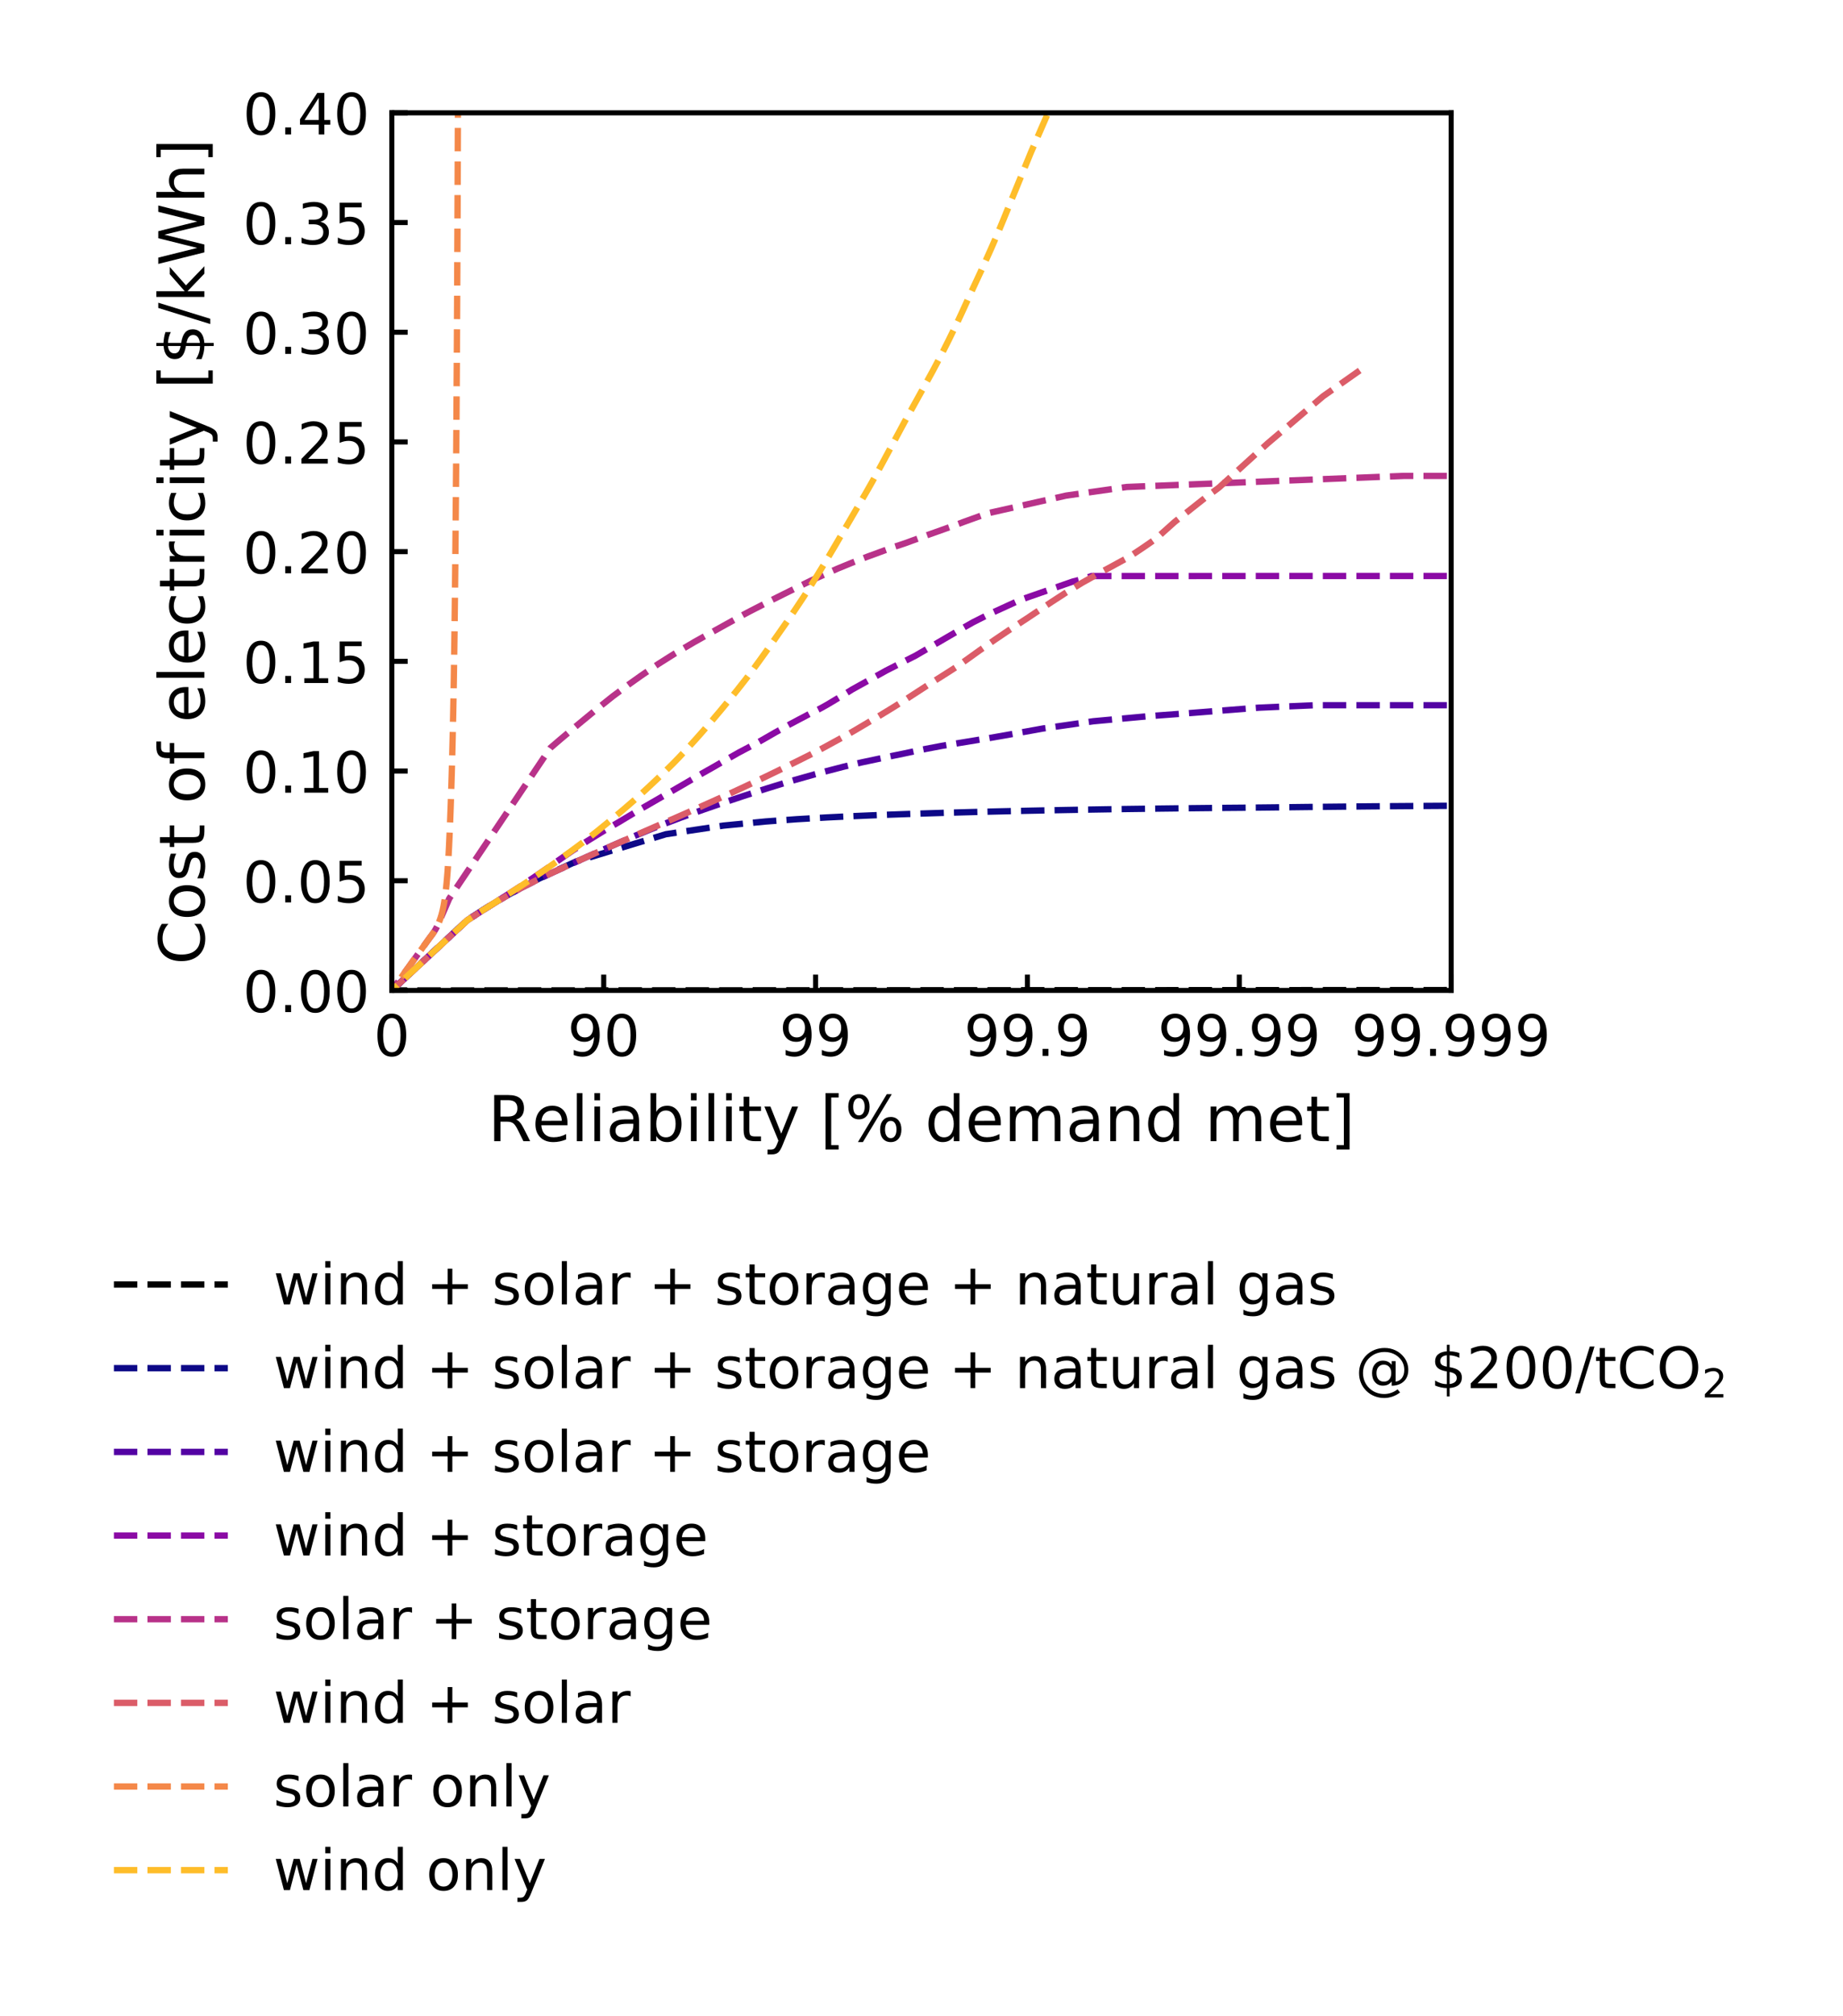 <?xml version="1.0" encoding="utf-8" standalone="no"?>
<!DOCTYPE svg PUBLIC "-//W3C//DTD SVG 1.1//EN"
  "http://www.w3.org/Graphics/SVG/1.1/DTD/svg11.dtd">
<!-- Created with matplotlib (https://matplotlib.org/) -->
<svg height="318.371pt" version="1.1" viewBox="0 0 291.24 318.371" width="291.24pt" xmlns="http://www.w3.org/2000/svg" xmlns:xlink="http://www.w3.org/1999/xlink">
 <defs>
  <style type="text/css">
*{stroke-linecap:butt;stroke-linejoin:round;}
  </style>
 </defs>
 <g id="figure_1">
  <g id="patch_1">
   <path d="M 0 318.371 
L 291.24 318.371 
L 291.24 0 
L 0 0 
z
" style="fill:#ffffff;"/>
  </g>
  <g id="axes_1">
   <g id="patch_2">
    <path d="M 61.92 156.419 
L 229.32 156.419 
L 229.32 17.819 
L 61.92 17.819 
z
" style="fill:#ffffff;"/>
   </g>
   <g id="matplotlib.axis_1">
    <g id="xtick_1">
     <g id="line2d_1">
      <defs>
       <path d="M 0 0 
L 0 -2.5 
" id="mc22e2df464" style="stroke:#000000;stroke-width:0.8;"/>
      </defs>
      <g>
       <use style="stroke:#000000;stroke-width:0.8;" x="61.92" xlink:href="#mc22e2df464" y="156.419"/>
      </g>
     </g>
     <g id="text_1">
      <!-- 0 -->
      <defs>
       <path d="M 31.781 66.406 
Q 24.172 66.406 20.328 58.906 
Q 16.5 51.422 16.5 36.375 
Q 16.5 21.391 20.328 13.891 
Q 24.172 6.391 31.781 6.391 
Q 39.453 6.391 43.281 13.891 
Q 47.125 21.391 47.125 36.375 
Q 47.125 51.422 43.281 58.906 
Q 39.453 66.406 31.781 66.406 
z
M 31.781 74.219 
Q 44.047 74.219 50.516 64.516 
Q 56.984 54.828 56.984 36.375 
Q 56.984 17.969 50.516 8.266 
Q 44.047 -1.422 31.781 -1.422 
Q 19.531 -1.422 13.062 8.266 
Q 6.594 17.969 6.594 36.375 
Q 6.594 54.828 13.062 64.516 
Q 19.531 74.219 31.781 74.219 
z
" id="DejaVuSans-48"/>
      </defs>
      <g transform="translate(59.057 166.758)scale(0.09 -0.09)">
       <use xlink:href="#DejaVuSans-48"/>
      </g>
     </g>
    </g>
    <g id="xtick_2">
     <g id="line2d_2">
      <g>
       <use style="stroke:#000000;stroke-width:0.8;" x="95.4" xlink:href="#mc22e2df464" y="156.419"/>
      </g>
     </g>
     <g id="text_2">
      <!-- 90 -->
      <defs>
       <path d="M 10.984 1.516 
L 10.984 10.5 
Q 14.703 8.734 18.5 7.812 
Q 22.312 6.891 25.984 6.891 
Q 35.75 6.891 40.891 13.453 
Q 46.047 20.016 46.781 33.406 
Q 43.953 29.203 39.594 26.953 
Q 35.25 24.703 29.984 24.703 
Q 19.047 24.703 12.672 31.312 
Q 6.297 37.938 6.297 49.422 
Q 6.297 60.641 12.938 67.422 
Q 19.578 74.219 30.609 74.219 
Q 43.266 74.219 49.922 64.516 
Q 56.594 54.828 56.594 36.375 
Q 56.594 19.141 48.406 8.859 
Q 40.234 -1.422 26.422 -1.422 
Q 22.703 -1.422 18.891 -0.688 
Q 15.094 0.047 10.984 1.516 
z
M 30.609 32.422 
Q 37.25 32.422 41.125 36.953 
Q 45.016 41.5 45.016 49.422 
Q 45.016 57.281 41.125 61.844 
Q 37.25 66.406 30.609 66.406 
Q 23.969 66.406 20.094 61.844 
Q 16.219 57.281 16.219 49.422 
Q 16.219 41.5 20.094 36.953 
Q 23.969 32.422 30.609 32.422 
z
" id="DejaVuSans-57"/>
      </defs>
      <g transform="translate(89.674 166.758)scale(0.09 -0.09)">
       <use xlink:href="#DejaVuSans-57"/>
       <use x="63.623" xlink:href="#DejaVuSans-48"/>
      </g>
     </g>
    </g>
    <g id="xtick_3">
     <g id="line2d_3">
      <g>
       <use style="stroke:#000000;stroke-width:0.8;" x="128.88" xlink:href="#mc22e2df464" y="156.419"/>
      </g>
     </g>
     <g id="text_3">
      <!-- 99 -->
      <g transform="translate(123.154 166.758)scale(0.09 -0.09)">
       <use xlink:href="#DejaVuSans-57"/>
       <use x="63.623" xlink:href="#DejaVuSans-57"/>
      </g>
     </g>
    </g>
    <g id="xtick_4">
     <g id="line2d_4">
      <g>
       <use style="stroke:#000000;stroke-width:0.8;" x="162.36" xlink:href="#mc22e2df464" y="156.419"/>
      </g>
     </g>
     <g id="text_4">
      <!-- 99.9 -->
      <defs>
       <path d="M 10.688 12.406 
L 21 12.406 
L 21 0 
L 10.688 0 
z
" id="DejaVuSans-46"/>
      </defs>
      <g transform="translate(152.34 166.758)scale(0.09 -0.09)">
       <use xlink:href="#DejaVuSans-57"/>
       <use x="63.623" xlink:href="#DejaVuSans-57"/>
       <use x="127.246" xlink:href="#DejaVuSans-46"/>
       <use x="159.033" xlink:href="#DejaVuSans-57"/>
      </g>
     </g>
    </g>
    <g id="xtick_5">
     <g id="line2d_5">
      <g>
       <use style="stroke:#000000;stroke-width:0.8;" x="195.84" xlink:href="#mc22e2df464" y="156.419"/>
      </g>
     </g>
     <g id="text_5">
      <!-- 99.99 -->
      <g transform="translate(182.957 166.758)scale(0.09 -0.09)">
       <use xlink:href="#DejaVuSans-57"/>
       <use x="63.623" xlink:href="#DejaVuSans-57"/>
       <use x="127.246" xlink:href="#DejaVuSans-46"/>
       <use x="159.033" xlink:href="#DejaVuSans-57"/>
       <use x="222.656" xlink:href="#DejaVuSans-57"/>
      </g>
     </g>
    </g>
    <g id="xtick_6">
     <g id="line2d_6">
      <g>
       <use style="stroke:#000000;stroke-width:0.8;" x="229.32" xlink:href="#mc22e2df464" y="156.419"/>
      </g>
     </g>
     <g id="text_6">
      <!-- 99.999 -->
      <g transform="translate(213.574 166.758)scale(0.09 -0.09)">
       <use xlink:href="#DejaVuSans-57"/>
       <use x="63.623" xlink:href="#DejaVuSans-57"/>
       <use x="127.246" xlink:href="#DejaVuSans-46"/>
       <use x="159.033" xlink:href="#DejaVuSans-57"/>
       <use x="222.656" xlink:href="#DejaVuSans-57"/>
       <use x="286.279" xlink:href="#DejaVuSans-57"/>
      </g>
     </g>
    </g>
    <g id="text_7">
     <!-- Reliability [% demand met] -->
     <defs>
      <path d="M 44.391 34.188 
Q 47.562 33.109 50.562 29.594 
Q 53.562 26.078 56.594 19.922 
L 66.609 0 
L 56 0 
L 46.688 18.703 
Q 43.062 26.031 39.672 28.422 
Q 36.281 30.812 30.422 30.812 
L 19.672 30.812 
L 19.672 0 
L 9.812 0 
L 9.812 72.906 
L 32.078 72.906 
Q 44.578 72.906 50.734 67.672 
Q 56.891 62.453 56.891 51.906 
Q 56.891 45.016 53.688 40.469 
Q 50.484 35.938 44.391 34.188 
z
M 19.672 64.797 
L 19.672 38.922 
L 32.078 38.922 
Q 39.203 38.922 42.844 42.219 
Q 46.484 45.516 46.484 51.906 
Q 46.484 58.297 42.844 61.547 
Q 39.203 64.797 32.078 64.797 
z
" id="DejaVuSans-82"/>
      <path d="M 56.203 29.594 
L 56.203 25.203 
L 14.891 25.203 
Q 15.484 15.922 20.484 11.062 
Q 25.484 6.203 34.422 6.203 
Q 39.594 6.203 44.453 7.469 
Q 49.312 8.734 54.109 11.281 
L 54.109 2.781 
Q 49.266 0.734 44.188 -0.344 
Q 39.109 -1.422 33.891 -1.422 
Q 20.797 -1.422 13.156 6.188 
Q 5.516 13.812 5.516 26.812 
Q 5.516 40.234 12.766 48.109 
Q 20.016 56 32.328 56 
Q 43.359 56 49.781 48.891 
Q 56.203 41.797 56.203 29.594 
z
M 47.219 32.234 
Q 47.125 39.594 43.094 43.984 
Q 39.062 48.391 32.422 48.391 
Q 24.906 48.391 20.391 44.141 
Q 15.875 39.891 15.188 32.172 
z
" id="DejaVuSans-101"/>
      <path d="M 9.422 75.984 
L 18.406 75.984 
L 18.406 0 
L 9.422 0 
z
" id="DejaVuSans-108"/>
      <path d="M 9.422 54.688 
L 18.406 54.688 
L 18.406 0 
L 9.422 0 
z
M 9.422 75.984 
L 18.406 75.984 
L 18.406 64.594 
L 9.422 64.594 
z
" id="DejaVuSans-105"/>
      <path d="M 34.281 27.484 
Q 23.391 27.484 19.188 25 
Q 14.984 22.516 14.984 16.5 
Q 14.984 11.719 18.141 8.906 
Q 21.297 6.109 26.703 6.109 
Q 34.188 6.109 38.703 11.406 
Q 43.219 16.703 43.219 25.484 
L 43.219 27.484 
z
M 52.203 31.203 
L 52.203 0 
L 43.219 0 
L 43.219 8.297 
Q 40.141 3.328 35.547 0.953 
Q 30.953 -1.422 24.312 -1.422 
Q 15.922 -1.422 10.953 3.297 
Q 6 8.016 6 15.922 
Q 6 25.141 12.172 29.828 
Q 18.359 34.516 30.609 34.516 
L 43.219 34.516 
L 43.219 35.406 
Q 43.219 41.609 39.141 45 
Q 35.062 48.391 27.688 48.391 
Q 23 48.391 18.547 47.266 
Q 14.109 46.141 10.016 43.891 
L 10.016 52.203 
Q 14.938 54.109 19.578 55.047 
Q 24.219 56 28.609 56 
Q 40.484 56 46.344 49.844 
Q 52.203 43.703 52.203 31.203 
z
" id="DejaVuSans-97"/>
      <path d="M 48.688 27.297 
Q 48.688 37.203 44.609 42.844 
Q 40.531 48.484 33.406 48.484 
Q 26.266 48.484 22.188 42.844 
Q 18.109 37.203 18.109 27.297 
Q 18.109 17.391 22.188 11.75 
Q 26.266 6.109 33.406 6.109 
Q 40.531 6.109 44.609 11.75 
Q 48.688 17.391 48.688 27.297 
z
M 18.109 46.391 
Q 20.953 51.266 25.266 53.625 
Q 29.594 56 35.594 56 
Q 45.562 56 51.781 48.094 
Q 58.016 40.188 58.016 27.297 
Q 58.016 14.406 51.781 6.484 
Q 45.562 -1.422 35.594 -1.422 
Q 29.594 -1.422 25.266 0.953 
Q 20.953 3.328 18.109 8.203 
L 18.109 0 
L 9.078 0 
L 9.078 75.984 
L 18.109 75.984 
z
" id="DejaVuSans-98"/>
      <path d="M 18.312 70.219 
L 18.312 54.688 
L 36.812 54.688 
L 36.812 47.703 
L 18.312 47.703 
L 18.312 18.016 
Q 18.312 11.328 20.141 9.422 
Q 21.969 7.516 27.594 7.516 
L 36.812 7.516 
L 36.812 0 
L 27.594 0 
Q 17.188 0 13.234 3.875 
Q 9.281 7.766 9.281 18.016 
L 9.281 47.703 
L 2.688 47.703 
L 2.688 54.688 
L 9.281 54.688 
L 9.281 70.219 
z
" id="DejaVuSans-116"/>
      <path d="M 32.172 -5.078 
Q 28.375 -14.844 24.75 -17.812 
Q 21.141 -20.797 15.094 -20.797 
L 7.906 -20.797 
L 7.906 -13.281 
L 13.188 -13.281 
Q 16.891 -13.281 18.938 -11.516 
Q 21 -9.766 23.484 -3.219 
L 25.094 0.875 
L 2.984 54.688 
L 12.5 54.688 
L 29.594 11.922 
L 46.688 54.688 
L 56.203 54.688 
z
" id="DejaVuSans-121"/>
      <path id="DejaVuSans-32"/>
      <path d="M 8.594 75.984 
L 29.297 75.984 
L 29.297 69 
L 17.578 69 
L 17.578 -6.203 
L 29.297 -6.203 
L 29.297 -13.188 
L 8.594 -13.188 
z
" id="DejaVuSans-91"/>
      <path d="M 72.703 32.078 
Q 68.453 32.078 66.031 28.469 
Q 63.625 24.859 63.625 18.406 
Q 63.625 12.062 66.031 8.422 
Q 68.453 4.781 72.703 4.781 
Q 76.859 4.781 79.266 8.422 
Q 81.688 12.062 81.688 18.406 
Q 81.688 24.812 79.266 28.438 
Q 76.859 32.078 72.703 32.078 
z
M 72.703 38.281 
Q 80.422 38.281 84.953 32.906 
Q 89.5 27.547 89.5 18.406 
Q 89.5 9.281 84.938 3.922 
Q 80.375 -1.422 72.703 -1.422 
Q 64.891 -1.422 60.344 3.922 
Q 55.812 9.281 55.812 18.406 
Q 55.812 27.594 60.375 32.938 
Q 64.938 38.281 72.703 38.281 
z
M 22.312 68.016 
Q 18.109 68.016 15.688 64.375 
Q 13.281 60.75 13.281 54.391 
Q 13.281 47.953 15.672 44.328 
Q 18.062 40.719 22.312 40.719 
Q 26.562 40.719 28.969 44.328 
Q 31.391 47.953 31.391 54.391 
Q 31.391 60.688 28.953 64.344 
Q 26.516 68.016 22.312 68.016 
z
M 66.406 74.219 
L 74.219 74.219 
L 28.609 -1.422 
L 20.797 -1.422 
z
M 22.312 74.219 
Q 30.031 74.219 34.609 68.875 
Q 39.203 63.531 39.203 54.391 
Q 39.203 45.172 34.641 39.844 
Q 30.078 34.516 22.312 34.516 
Q 14.547 34.516 10.031 39.859 
Q 5.516 45.219 5.516 54.391 
Q 5.516 63.484 10.047 68.844 
Q 14.594 74.219 22.312 74.219 
z
" id="DejaVuSans-37"/>
      <path d="M 45.406 46.391 
L 45.406 75.984 
L 54.391 75.984 
L 54.391 0 
L 45.406 0 
L 45.406 8.203 
Q 42.578 3.328 38.25 0.953 
Q 33.938 -1.422 27.875 -1.422 
Q 17.969 -1.422 11.734 6.484 
Q 5.516 14.406 5.516 27.297 
Q 5.516 40.188 11.734 48.094 
Q 17.969 56 27.875 56 
Q 33.938 56 38.25 53.625 
Q 42.578 51.266 45.406 46.391 
z
M 14.797 27.297 
Q 14.797 17.391 18.875 11.75 
Q 22.953 6.109 30.078 6.109 
Q 37.203 6.109 41.297 11.75 
Q 45.406 17.391 45.406 27.297 
Q 45.406 37.203 41.297 42.844 
Q 37.203 48.484 30.078 48.484 
Q 22.953 48.484 18.875 42.844 
Q 14.797 37.203 14.797 27.297 
z
" id="DejaVuSans-100"/>
      <path d="M 52 44.188 
Q 55.375 50.25 60.062 53.125 
Q 64.75 56 71.094 56 
Q 79.641 56 84.281 50.016 
Q 88.922 44.047 88.922 33.016 
L 88.922 0 
L 79.891 0 
L 79.891 32.719 
Q 79.891 40.578 77.094 44.375 
Q 74.312 48.188 68.609 48.188 
Q 61.625 48.188 57.562 43.547 
Q 53.516 38.922 53.516 30.906 
L 53.516 0 
L 44.484 0 
L 44.484 32.719 
Q 44.484 40.625 41.703 44.406 
Q 38.922 48.188 33.109 48.188 
Q 26.219 48.188 22.156 43.531 
Q 18.109 38.875 18.109 30.906 
L 18.109 0 
L 9.078 0 
L 9.078 54.688 
L 18.109 54.688 
L 18.109 46.188 
Q 21.188 51.219 25.484 53.609 
Q 29.781 56 35.688 56 
Q 41.656 56 45.828 52.969 
Q 50 49.953 52 44.188 
z
" id="DejaVuSans-109"/>
      <path d="M 54.891 33.016 
L 54.891 0 
L 45.906 0 
L 45.906 32.719 
Q 45.906 40.484 42.875 44.328 
Q 39.844 48.188 33.797 48.188 
Q 26.516 48.188 22.312 43.547 
Q 18.109 38.922 18.109 30.906 
L 18.109 0 
L 9.078 0 
L 9.078 54.688 
L 18.109 54.688 
L 18.109 46.188 
Q 21.344 51.125 25.703 53.562 
Q 30.078 56 35.797 56 
Q 45.219 56 50.047 50.172 
Q 54.891 44.344 54.891 33.016 
z
" id="DejaVuSans-110"/>
      <path d="M 30.422 75.984 
L 30.422 -13.188 
L 9.719 -13.188 
L 9.719 -6.203 
L 21.391 -6.203 
L 21.391 69 
L 9.719 69 
L 9.719 75.984 
z
" id="DejaVuSans-93"/>
     </defs>
     <g transform="translate(77.115 180.228)scale(0.1 -0.1)">
      <use xlink:href="#DejaVuSans-82"/>
      <use x="69.42" xlink:href="#DejaVuSans-101"/>
      <use x="130.943" xlink:href="#DejaVuSans-108"/>
      <use x="158.727" xlink:href="#DejaVuSans-105"/>
      <use x="186.51" xlink:href="#DejaVuSans-97"/>
      <use x="247.789" xlink:href="#DejaVuSans-98"/>
      <use x="311.266" xlink:href="#DejaVuSans-105"/>
      <use x="339.049" xlink:href="#DejaVuSans-108"/>
      <use x="366.832" xlink:href="#DejaVuSans-105"/>
      <use x="394.615" xlink:href="#DejaVuSans-116"/>
      <use x="433.824" xlink:href="#DejaVuSans-121"/>
      <use x="493.004" xlink:href="#DejaVuSans-32"/>
      <use x="524.791" xlink:href="#DejaVuSans-91"/>
      <use x="563.805" xlink:href="#DejaVuSans-37"/>
      <use x="658.824" xlink:href="#DejaVuSans-32"/>
      <use x="690.611" xlink:href="#DejaVuSans-100"/>
      <use x="754.088" xlink:href="#DejaVuSans-101"/>
      <use x="815.611" xlink:href="#DejaVuSans-109"/>
      <use x="913.023" xlink:href="#DejaVuSans-97"/>
      <use x="974.303" xlink:href="#DejaVuSans-110"/>
      <use x="1037.682" xlink:href="#DejaVuSans-100"/>
      <use x="1101.158" xlink:href="#DejaVuSans-32"/>
      <use x="1132.945" xlink:href="#DejaVuSans-109"/>
      <use x="1230.357" xlink:href="#DejaVuSans-101"/>
      <use x="1291.881" xlink:href="#DejaVuSans-116"/>
      <use x="1331.09" xlink:href="#DejaVuSans-93"/>
     </g>
    </g>
   </g>
   <g id="matplotlib.axis_2">
    <g id="ytick_1">
     <g id="line2d_7">
      <defs>
       <path d="M 0 0 
L 2.5 0 
" id="mdb78396799" style="stroke:#000000;stroke-width:0.8;"/>
      </defs>
      <g>
       <use style="stroke:#000000;stroke-width:0.8;" x="61.92" xlink:href="#mdb78396799" y="156.419"/>
      </g>
     </g>
     <g id="text_8">
      <!-- 0.00 -->
      <g transform="translate(38.381 159.839)scale(0.09 -0.09)">
       <use xlink:href="#DejaVuSans-48"/>
       <use x="63.623" xlink:href="#DejaVuSans-46"/>
       <use x="95.41" xlink:href="#DejaVuSans-48"/>
       <use x="159.033" xlink:href="#DejaVuSans-48"/>
      </g>
     </g>
    </g>
    <g id="ytick_2">
     <g id="line2d_8">
      <g>
       <use style="stroke:#000000;stroke-width:0.8;" x="61.92" xlink:href="#mdb78396799" y="139.094"/>
      </g>
     </g>
     <g id="text_9">
      <!-- 0.05 -->
      <defs>
       <path d="M 10.797 72.906 
L 49.516 72.906 
L 49.516 64.594 
L 19.828 64.594 
L 19.828 46.734 
Q 21.969 47.469 24.109 47.828 
Q 26.266 48.188 28.422 48.188 
Q 40.625 48.188 47.75 41.5 
Q 54.891 34.812 54.891 23.391 
Q 54.891 11.625 47.562 5.094 
Q 40.234 -1.422 26.906 -1.422 
Q 22.312 -1.422 17.547 -0.641 
Q 12.797 0.141 7.719 1.703 
L 7.719 11.625 
Q 12.109 9.234 16.797 8.062 
Q 21.484 6.891 26.703 6.891 
Q 35.156 6.891 40.078 11.328 
Q 45.016 15.766 45.016 23.391 
Q 45.016 31 40.078 35.438 
Q 35.156 39.891 26.703 39.891 
Q 22.75 39.891 18.812 39.016 
Q 14.891 38.141 10.797 36.281 
z
" id="DejaVuSans-53"/>
      </defs>
      <g transform="translate(38.381 142.514)scale(0.09 -0.09)">
       <use xlink:href="#DejaVuSans-48"/>
       <use x="63.623" xlink:href="#DejaVuSans-46"/>
       <use x="95.41" xlink:href="#DejaVuSans-48"/>
       <use x="159.033" xlink:href="#DejaVuSans-53"/>
      </g>
     </g>
    </g>
    <g id="ytick_3">
     <g id="line2d_9">
      <g>
       <use style="stroke:#000000;stroke-width:0.8;" x="61.92" xlink:href="#mdb78396799" y="121.769"/>
      </g>
     </g>
     <g id="text_10">
      <!-- 0.10 -->
      <defs>
       <path d="M 12.406 8.297 
L 28.516 8.297 
L 28.516 63.922 
L 10.984 60.406 
L 10.984 69.391 
L 28.422 72.906 
L 38.281 72.906 
L 38.281 8.297 
L 54.391 8.297 
L 54.391 0 
L 12.406 0 
z
" id="DejaVuSans-49"/>
      </defs>
      <g transform="translate(38.381 125.189)scale(0.09 -0.09)">
       <use xlink:href="#DejaVuSans-48"/>
       <use x="63.623" xlink:href="#DejaVuSans-46"/>
       <use x="95.41" xlink:href="#DejaVuSans-49"/>
       <use x="159.033" xlink:href="#DejaVuSans-48"/>
      </g>
     </g>
    </g>
    <g id="ytick_4">
     <g id="line2d_10">
      <g>
       <use style="stroke:#000000;stroke-width:0.8;" x="61.92" xlink:href="#mdb78396799" y="104.444"/>
      </g>
     </g>
     <g id="text_11">
      <!-- 0.15 -->
      <g transform="translate(38.381 107.864)scale(0.09 -0.09)">
       <use xlink:href="#DejaVuSans-48"/>
       <use x="63.623" xlink:href="#DejaVuSans-46"/>
       <use x="95.41" xlink:href="#DejaVuSans-49"/>
       <use x="159.033" xlink:href="#DejaVuSans-53"/>
      </g>
     </g>
    </g>
    <g id="ytick_5">
     <g id="line2d_11">
      <g>
       <use style="stroke:#000000;stroke-width:0.8;" x="61.92" xlink:href="#mdb78396799" y="87.119"/>
      </g>
     </g>
     <g id="text_12">
      <!-- 0.20 -->
      <defs>
       <path d="M 19.188 8.297 
L 53.609 8.297 
L 53.609 0 
L 7.328 0 
L 7.328 8.297 
Q 12.938 14.109 22.625 23.891 
Q 32.328 33.688 34.812 36.531 
Q 39.547 41.844 41.422 45.531 
Q 43.312 49.219 43.312 52.781 
Q 43.312 58.594 39.234 62.25 
Q 35.156 65.922 28.609 65.922 
Q 23.969 65.922 18.812 64.312 
Q 13.672 62.703 7.812 59.422 
L 7.812 69.391 
Q 13.766 71.781 18.938 73 
Q 24.125 74.219 28.422 74.219 
Q 39.75 74.219 46.484 68.547 
Q 53.219 62.891 53.219 53.422 
Q 53.219 48.922 51.531 44.891 
Q 49.859 40.875 45.406 35.406 
Q 44.188 33.984 37.641 27.219 
Q 31.109 20.453 19.188 8.297 
z
" id="DejaVuSans-50"/>
      </defs>
      <g transform="translate(38.381 90.539)scale(0.09 -0.09)">
       <use xlink:href="#DejaVuSans-48"/>
       <use x="63.623" xlink:href="#DejaVuSans-46"/>
       <use x="95.41" xlink:href="#DejaVuSans-50"/>
       <use x="159.033" xlink:href="#DejaVuSans-48"/>
      </g>
     </g>
    </g>
    <g id="ytick_6">
     <g id="line2d_12">
      <g>
       <use style="stroke:#000000;stroke-width:0.8;" x="61.92" xlink:href="#mdb78396799" y="69.794"/>
      </g>
     </g>
     <g id="text_13">
      <!-- 0.25 -->
      <g transform="translate(38.381 73.214)scale(0.09 -0.09)">
       <use xlink:href="#DejaVuSans-48"/>
       <use x="63.623" xlink:href="#DejaVuSans-46"/>
       <use x="95.41" xlink:href="#DejaVuSans-50"/>
       <use x="159.033" xlink:href="#DejaVuSans-53"/>
      </g>
     </g>
    </g>
    <g id="ytick_7">
     <g id="line2d_13">
      <g>
       <use style="stroke:#000000;stroke-width:0.8;" x="61.92" xlink:href="#mdb78396799" y="52.469"/>
      </g>
     </g>
     <g id="text_14">
      <!-- 0.30 -->
      <defs>
       <path d="M 40.578 39.312 
Q 47.656 37.797 51.625 33 
Q 55.609 28.219 55.609 21.188 
Q 55.609 10.406 48.188 4.484 
Q 40.766 -1.422 27.094 -1.422 
Q 22.516 -1.422 17.656 -0.516 
Q 12.797 0.391 7.625 2.203 
L 7.625 11.719 
Q 11.719 9.328 16.594 8.109 
Q 21.484 6.891 26.812 6.891 
Q 36.078 6.891 40.938 10.547 
Q 45.797 14.203 45.797 21.188 
Q 45.797 27.641 41.281 31.266 
Q 36.766 34.906 28.719 34.906 
L 20.219 34.906 
L 20.219 43.016 
L 29.109 43.016 
Q 36.375 43.016 40.234 45.922 
Q 44.094 48.828 44.094 54.297 
Q 44.094 59.906 40.109 62.906 
Q 36.141 65.922 28.719 65.922 
Q 24.656 65.922 20.016 65.031 
Q 15.375 64.156 9.812 62.312 
L 9.812 71.094 
Q 15.438 72.656 20.344 73.438 
Q 25.25 74.219 29.594 74.219 
Q 40.828 74.219 47.359 69.109 
Q 53.906 64.016 53.906 55.328 
Q 53.906 49.266 50.438 45.094 
Q 46.969 40.922 40.578 39.312 
z
" id="DejaVuSans-51"/>
      </defs>
      <g transform="translate(38.381 55.889)scale(0.09 -0.09)">
       <use xlink:href="#DejaVuSans-48"/>
       <use x="63.623" xlink:href="#DejaVuSans-46"/>
       <use x="95.41" xlink:href="#DejaVuSans-51"/>
       <use x="159.033" xlink:href="#DejaVuSans-48"/>
      </g>
     </g>
    </g>
    <g id="ytick_8">
     <g id="line2d_14">
      <g>
       <use style="stroke:#000000;stroke-width:0.8;" x="61.92" xlink:href="#mdb78396799" y="35.144"/>
      </g>
     </g>
     <g id="text_15">
      <!-- 0.35 -->
      <g transform="translate(38.381 38.564)scale(0.09 -0.09)">
       <use xlink:href="#DejaVuSans-48"/>
       <use x="63.623" xlink:href="#DejaVuSans-46"/>
       <use x="95.41" xlink:href="#DejaVuSans-51"/>
       <use x="159.033" xlink:href="#DejaVuSans-53"/>
      </g>
     </g>
    </g>
    <g id="ytick_9">
     <g id="line2d_15">
      <g>
       <use style="stroke:#000000;stroke-width:0.8;" x="61.92" xlink:href="#mdb78396799" y="17.819"/>
      </g>
     </g>
     <g id="text_16">
      <!-- 0.40 -->
      <defs>
       <path d="M 37.797 64.312 
L 12.891 25.391 
L 37.797 25.391 
z
M 35.203 72.906 
L 47.609 72.906 
L 47.609 25.391 
L 58.016 25.391 
L 58.016 17.188 
L 47.609 17.188 
L 47.609 0 
L 37.797 0 
L 37.797 17.188 
L 4.891 17.188 
L 4.891 26.703 
z
" id="DejaVuSans-52"/>
      </defs>
      <g transform="translate(38.381 21.239)scale(0.09 -0.09)">
       <use xlink:href="#DejaVuSans-48"/>
       <use x="63.623" xlink:href="#DejaVuSans-46"/>
       <use x="95.41" xlink:href="#DejaVuSans-52"/>
       <use x="159.033" xlink:href="#DejaVuSans-48"/>
      </g>
     </g>
    </g>
    <g id="text_17">
     <!-- Cost of electricity [$/kWh] -->
     <defs>
      <path d="M 64.406 67.281 
L 64.406 56.891 
Q 59.422 61.531 53.781 63.812 
Q 48.141 66.109 41.797 66.109 
Q 29.297 66.109 22.656 58.469 
Q 16.016 50.828 16.016 36.375 
Q 16.016 21.969 22.656 14.328 
Q 29.297 6.688 41.797 6.688 
Q 48.141 6.688 53.781 8.984 
Q 59.422 11.281 64.406 15.922 
L 64.406 5.609 
Q 59.234 2.094 53.438 0.328 
Q 47.656 -1.422 41.219 -1.422 
Q 24.656 -1.422 15.125 8.703 
Q 5.609 18.844 5.609 36.375 
Q 5.609 53.953 15.125 64.078 
Q 24.656 74.219 41.219 74.219 
Q 47.75 74.219 53.531 72.484 
Q 59.328 70.75 64.406 67.281 
z
" id="DejaVuSans-67"/>
      <path d="M 30.609 48.391 
Q 23.391 48.391 19.188 42.75 
Q 14.984 37.109 14.984 27.297 
Q 14.984 17.484 19.156 11.844 
Q 23.344 6.203 30.609 6.203 
Q 37.797 6.203 41.984 11.859 
Q 46.188 17.531 46.188 27.297 
Q 46.188 37.016 41.984 42.703 
Q 37.797 48.391 30.609 48.391 
z
M 30.609 56 
Q 42.328 56 49.016 48.375 
Q 55.719 40.766 55.719 27.297 
Q 55.719 13.875 49.016 6.219 
Q 42.328 -1.422 30.609 -1.422 
Q 18.844 -1.422 12.172 6.219 
Q 5.516 13.875 5.516 27.297 
Q 5.516 40.766 12.172 48.375 
Q 18.844 56 30.609 56 
z
" id="DejaVuSans-111"/>
      <path d="M 44.281 53.078 
L 44.281 44.578 
Q 40.484 46.531 36.375 47.5 
Q 32.281 48.484 27.875 48.484 
Q 21.188 48.484 17.844 46.438 
Q 14.5 44.391 14.5 40.281 
Q 14.5 37.156 16.891 35.375 
Q 19.281 33.594 26.516 31.984 
L 29.594 31.297 
Q 39.156 29.25 43.188 25.516 
Q 47.219 21.781 47.219 15.094 
Q 47.219 7.469 41.188 3.016 
Q 35.156 -1.422 24.609 -1.422 
Q 20.219 -1.422 15.453 -0.562 
Q 10.688 0.297 5.422 2 
L 5.422 11.281 
Q 10.406 8.688 15.234 7.391 
Q 20.062 6.109 24.812 6.109 
Q 31.156 6.109 34.562 8.281 
Q 37.984 10.453 37.984 14.406 
Q 37.984 18.062 35.516 20.016 
Q 33.062 21.969 24.703 23.781 
L 21.578 24.516 
Q 13.234 26.266 9.516 29.906 
Q 5.812 33.547 5.812 39.891 
Q 5.812 47.609 11.281 51.797 
Q 16.75 56 26.812 56 
Q 31.781 56 36.172 55.266 
Q 40.578 54.547 44.281 53.078 
z
" id="DejaVuSans-115"/>
      <path d="M 37.109 75.984 
L 37.109 68.5 
L 28.516 68.5 
Q 23.688 68.5 21.797 66.547 
Q 19.922 64.594 19.922 59.516 
L 19.922 54.688 
L 34.719 54.688 
L 34.719 47.703 
L 19.922 47.703 
L 19.922 0 
L 10.891 0 
L 10.891 47.703 
L 2.297 47.703 
L 2.297 54.688 
L 10.891 54.688 
L 10.891 58.5 
Q 10.891 67.625 15.141 71.797 
Q 19.391 75.984 28.609 75.984 
z
" id="DejaVuSans-102"/>
      <path d="M 48.781 52.594 
L 48.781 44.188 
Q 44.969 46.297 41.141 47.344 
Q 37.312 48.391 33.406 48.391 
Q 24.656 48.391 19.812 42.844 
Q 14.984 37.312 14.984 27.297 
Q 14.984 17.281 19.812 11.734 
Q 24.656 6.203 33.406 6.203 
Q 37.312 6.203 41.141 7.25 
Q 44.969 8.297 48.781 10.406 
L 48.781 2.094 
Q 45.016 0.344 40.984 -0.531 
Q 36.969 -1.422 32.422 -1.422 
Q 20.062 -1.422 12.781 6.344 
Q 5.516 14.109 5.516 27.297 
Q 5.516 40.672 12.859 48.328 
Q 20.219 56 33.016 56 
Q 37.156 56 41.109 55.141 
Q 45.062 54.297 48.781 52.594 
z
" id="DejaVuSans-99"/>
      <path d="M 41.109 46.297 
Q 39.594 47.172 37.812 47.578 
Q 36.031 48 33.891 48 
Q 26.266 48 22.188 43.047 
Q 18.109 38.094 18.109 28.812 
L 18.109 0 
L 9.078 0 
L 9.078 54.688 
L 18.109 54.688 
L 18.109 46.188 
Q 20.953 51.172 25.484 53.578 
Q 30.031 56 36.531 56 
Q 37.453 56 38.578 55.875 
Q 39.703 55.766 41.062 55.516 
z
" id="DejaVuSans-114"/>
      <path d="M 33.797 -14.703 
L 28.906 -14.703 
L 28.859 0 
Q 23.734 0.094 18.609 1.188 
Q 13.484 2.297 8.297 4.5 
L 8.297 13.281 
Q 13.281 10.156 18.375 8.562 
Q 23.484 6.984 28.906 6.938 
L 28.906 29.203 
Q 18.109 30.953 13.203 35.156 
Q 8.297 39.359 8.297 46.688 
Q 8.297 54.641 13.625 59.219 
Q 18.953 63.812 28.906 64.5 
L 28.906 75.984 
L 33.797 75.984 
L 33.797 64.656 
Q 38.328 64.453 42.578 63.688 
Q 46.828 62.938 50.875 61.625 
L 50.875 53.078 
Q 46.828 55.125 42.547 56.25 
Q 38.281 57.375 33.797 57.562 
L 33.797 36.719 
Q 44.875 35.016 50.094 30.609 
Q 55.328 26.219 55.328 18.609 
Q 55.328 10.359 49.781 5.594 
Q 44.234 0.828 33.797 0.094 
z
M 28.906 37.594 
L 28.906 57.625 
Q 23.25 56.984 20.266 54.391 
Q 17.281 51.812 17.281 47.516 
Q 17.281 43.312 20.031 40.969 
Q 22.797 38.625 28.906 37.594 
z
M 33.797 28.219 
L 33.797 7.078 
Q 39.984 7.906 43.141 10.594 
Q 46.297 13.281 46.297 17.672 
Q 46.297 21.969 43.281 24.5 
Q 40.281 27.047 33.797 28.219 
z
" id="DejaVuSans-36"/>
      <path d="M 25.391 72.906 
L 33.688 72.906 
L 8.297 -9.281 
L 0 -9.281 
z
" id="DejaVuSans-47"/>
      <path d="M 9.078 75.984 
L 18.109 75.984 
L 18.109 31.109 
L 44.922 54.688 
L 56.391 54.688 
L 27.391 29.109 
L 57.625 0 
L 45.906 0 
L 18.109 26.703 
L 18.109 0 
L 9.078 0 
z
" id="DejaVuSans-107"/>
      <path d="M 3.328 72.906 
L 13.281 72.906 
L 28.609 11.281 
L 43.891 72.906 
L 54.984 72.906 
L 70.312 11.281 
L 85.594 72.906 
L 95.609 72.906 
L 77.297 0 
L 64.891 0 
L 49.516 63.281 
L 33.984 0 
L 21.578 0 
z
" id="DejaVuSans-87"/>
      <path d="M 54.891 33.016 
L 54.891 0 
L 45.906 0 
L 45.906 32.719 
Q 45.906 40.484 42.875 44.328 
Q 39.844 48.188 33.797 48.188 
Q 26.516 48.188 22.312 43.547 
Q 18.109 38.922 18.109 30.906 
L 18.109 0 
L 9.078 0 
L 9.078 75.984 
L 18.109 75.984 
L 18.109 46.188 
Q 21.344 51.125 25.703 53.562 
Q 30.078 56 35.797 56 
Q 45.219 56 50.047 50.172 
Q 54.891 44.344 54.891 33.016 
z
" id="DejaVuSans-104"/>
     </defs>
     <g transform="translate(32.301 152.351)rotate(-90)scale(0.1 -0.1)">
      <use xlink:href="#DejaVuSans-67"/>
      <use x="69.824" xlink:href="#DejaVuSans-111"/>
      <use x="131.006" xlink:href="#DejaVuSans-115"/>
      <use x="183.105" xlink:href="#DejaVuSans-116"/>
      <use x="222.314" xlink:href="#DejaVuSans-32"/>
      <use x="254.102" xlink:href="#DejaVuSans-111"/>
      <use x="315.283" xlink:href="#DejaVuSans-102"/>
      <use x="350.488" xlink:href="#DejaVuSans-32"/>
      <use x="382.275" xlink:href="#DejaVuSans-101"/>
      <use x="443.799" xlink:href="#DejaVuSans-108"/>
      <use x="471.582" xlink:href="#DejaVuSans-101"/>
      <use x="533.105" xlink:href="#DejaVuSans-99"/>
      <use x="588.086" xlink:href="#DejaVuSans-116"/>
      <use x="627.295" xlink:href="#DejaVuSans-114"/>
      <use x="668.408" xlink:href="#DejaVuSans-105"/>
      <use x="696.191" xlink:href="#DejaVuSans-99"/>
      <use x="751.172" xlink:href="#DejaVuSans-105"/>
      <use x="778.955" xlink:href="#DejaVuSans-116"/>
      <use x="818.164" xlink:href="#DejaVuSans-121"/>
      <use x="877.344" xlink:href="#DejaVuSans-32"/>
      <use x="909.131" xlink:href="#DejaVuSans-91"/>
      <use x="948.145" xlink:href="#DejaVuSans-36"/>
      <use x="1011.768" xlink:href="#DejaVuSans-47"/>
      <use x="1045.459" xlink:href="#DejaVuSans-107"/>
      <use x="1103.369" xlink:href="#DejaVuSans-87"/>
      <use x="1202.246" xlink:href="#DejaVuSans-104"/>
      <use x="1265.625" xlink:href="#DejaVuSans-93"/>
     </g>
    </g>
   </g>
   <g id="line2d_16">
    <path clip-path="url(#pbdc3c2c0e6)" d="M 292.24 156.337 
L 61.92 156.419 
L 61.92 156.419 
L 61.92 156.419 
L 61.92 156.419 
L 61.92 156.419 
L 61.92 156.419 
L 61.92 156.419 
L 61.92 156.419 
L 61.92 156.419 
L 61.92 156.419 
L 61.92 156.419 
" style="fill:none;stroke:#000000;stroke-dasharray:3.7,1.6;stroke-dashoffset:0;"/>
   </g>
   <g id="line2d_17">
    <path clip-path="url(#pbdc3c2c0e6)" d="M 292.24 127.11 
L 268.406 127.11 
L 268.227 127.11 
L 268.078 127.111 
L 267.993 127.111 
L 267.913 127.111 
L 267.828 127.111 
L 234.503 127.224 
L 234.486 127.224 
L 234.478 127.224 
L 234.463 127.224 
L 231.976 127.24 
L 231.969 127.24 
L 226.685 127.273 
L 226.565 127.274 
L 225.687 127.279 
L 225.651 127.28 
L 216.949 127.343 
L 211.723 127.396 
L 211.46 127.398 
L 211.396 127.399 
L 206.443 127.45 
L 203.558 127.485 
L 202.527 127.497 
L 202.001 127.503 
L 200.683 127.518 
L 199.185 127.534 
L 197.653 127.551 
L 197.29 127.555 
L 196.556 127.562 
L 195.552 127.571 
L 193.024 127.592 
L 190.689 127.614 
L 186.598 127.658 
L 183.698 127.692 
L 182.033 127.713 
L 178.057 127.765 
L 175.039 127.81 
L 172.645 127.849 
L 168.587 127.921 
L 167.291 127.946 
L 165.602 127.977 
L 162.687 128.035 
L 160.099 128.091 
L 157.07 128.161 
L 154.802 128.217 
L 151.893 128.294 
L 149.195 128.371 
L 146.292 128.46 
L 143.93 128.538 
L 140.596 128.657 
L 137.819 128.766 
L 134.689 128.899 
L 130.639 129.098 
L 125.937 129.375 
L 120.977 129.737 
L 114.339 130.384 
L 105.229 131.746 
L 91.099 136.03 
L 89.281 136.856 
L 87.424 137.706 
L 85.041 138.832 
L 82.233 140.251 
L 78.639 142.259 
L 76.101 143.845 
L 73.819 145.328 
L 61.92 156.419 
L 61.92 156.419 
L 61.92 156.419 
L 61.92 156.419 
L 61.92 156.419 
L 61.92 156.419 
L 61.92 156.419 
L 61.92 156.419 
L 61.92 156.419 
L 61.92 156.419 
L 61.92 156.419 
L 61.92 156.419 
L 61.92 156.419 
L 61.92 156.419 
L 61.92 156.419 
L 61.92 156.419 
" style="fill:none;stroke:#0d0887;stroke-dasharray:3.7,1.6;stroke-dashoffset:0;"/>
   </g>
   <g id="line2d_18">
    <path clip-path="url(#pbdc3c2c0e6)" d="M 292.24 111.373 
L 207.747 111.375 
L 198.921 111.762 
L 188.304 112.594 
L 188.304 112.594 
L 188.304 112.594 
L 186.978 112.697 
L 186.978 112.697 
L 186.978 112.697 
L 181.563 113.1 
L 181.563 113.1 
L 172.791 113.906 
L 164.825 115.05 
L 163.522 115.287 
L 163.466 115.296 
L 158.625 116.164 
L 158.369 116.209 
L 157.671 116.329 
L 155.554 116.697 
L 155.137 116.762 
L 154.705 116.827 
L 148.817 117.797 
L 146.325 118.268 
L 144.304 118.694 
L 142.803 119.011 
L 141.129 119.353 
L 139.661 119.664 
L 136.121 120.413 
L 133.348 121.075 
L 130.674 121.77 
L 128.702 122.3 
L 125.462 123.218 
L 123.999 123.65 
L 121.17 124.527 
L 119.71 124.997 
L 117.524 125.701 
L 115.568 126.354 
L 113.62 127.013 
L 111.831 127.628 
L 109.883 128.309 
L 107.521 129.148 
L 104.891 130.144 
L 102.482 131.108 
L 100.509 131.933 
L 98.359 132.853 
L 96.693 133.582 
L 94.733 134.444 
L 92.808 135.305 
L 91.109 136.07 
L 89.333 136.875 
L 87.416 137.751 
L 85.12 138.832 
L 82.273 140.266 
L 78.685 142.264 
L 76.135 143.853 
L 73.855 145.33 
L 61.92 156.419 
L 61.92 156.419 
L 61.92 156.419 
L 61.92 156.419 
L 61.92 156.419 
L 61.92 156.419 
L 61.92 156.419 
L 61.92 156.419 
L 61.92 156.419 
L 61.92 156.419 
L 61.92 156.419 
L 61.92 156.419 
L 61.92 156.419 
L 61.92 156.419 
L 61.92 156.419 
L 61.92 156.419 
" style="fill:none;stroke:#5302a3;stroke-dasharray:3.7,1.6;stroke-dashoffset:0;"/>
   </g>
   <g id="line2d_19">
    <path clip-path="url(#pbdc3c2c0e6)" d="M 292.24 90.949 
L 172.481 90.972 
L 172.481 90.972 
L 172.481 90.972 
L 171.112 91.441 
L 171.112 91.441 
L 171.112 91.441 
L 169.481 91.859 
L 161.274 94.722 
L 156.165 97.062 
L 153.742 98.288 
L 152.004 99.274 
L 152.004 99.274 
L 146.142 102.694 
L 146.142 102.694 
L 144.695 103.537 
L 144.695 103.537 
L 144.151 103.813 
L 140.393 105.723 
L 140.02 105.913 
L 134.647 108.896 
L 133.581 109.558 
L 132.004 110.515 
L 130.737 111.275 
L 129.86 111.765 
L 129.373 112.024 
L 128.095 112.656 
L 124.873 114.357 
L 122.481 115.691 
L 121.15 116.459 
L 119.879 117.185 
L 118.975 117.672 
L 116.698 118.874 
L 114.036 120.388 
L 112.59 121.224 
L 111.016 122.11 
L 108.735 123.455 
L 107.781 124.011 
L 105.985 125.048 
L 104.394 125.958 
L 102.651 126.964 
L 100.822 128.016 
L 98.495 129.411 
L 97.536 129.983 
L 95.475 131.179 
L 92.797 132.825 
L 90.473 134.338 
L 87.883 136.128 
L 86.466 137.125 
L 85.142 138.034 
L 83.703 139.003 
L 82.343 139.906 
L 80.983 140.788 
L 79.511 141.724 
L 77.968 142.697 
L 76.135 143.853 
L 73.855 145.33 
L 61.92 156.419 
L 61.92 156.419 
L 61.92 156.419 
L 61.92 156.419 
L 61.92 156.419 
L 61.92 156.419 
L 61.92 156.419 
L 61.92 156.419 
L 61.92 156.419 
L 61.92 156.419 
L 61.92 156.419 
L 61.92 156.419 
L 61.92 156.419 
L 61.92 156.419 
L 61.92 156.419 
L 61.92 156.419 
" style="fill:none;stroke:#8b0aa5;stroke-dasharray:3.7,1.6;stroke-dashoffset:0;"/>
   </g>
   <g id="line2d_20">
    <path clip-path="url(#pbdc3c2c0e6)" d="M 292.24 75.162 
L 221.806 75.163 
L 221.806 75.163 
L 221.806 75.163 
L 221.806 75.163 
L 221.806 75.163 
L 178.057 76.909 
L 178.057 76.909 
L 168.469 78.271 
L 168.469 78.271 
L 156.071 81.063 
L 152.169 82.472 
L 150.61 83.06 
L 150.61 83.06 
L 147.862 84.039 
L 146.948 84.362 
L 143.162 85.744 
L 143.046 85.787 
L 142.508 85.97 
L 141.317 86.36 
L 136.974 87.953 
L 134.588 88.888 
L 132.332 89.813 
L 129.179 91.225 
L 128.042 91.751 
L 124.753 93.376 
L 122.934 94.28 
L 121.803 94.848 
L 118.526 96.526 
L 117.393 97.127 
L 114.87 98.527 
L 113.089 99.515 
L 111.684 100.29 
L 109.66 101.429 
L 106.591 103.239 
L 103.968 104.898 
L 101.369 106.668 
L 99.346 108.104 
L 96.809 109.986 
L 94.184 112.084 
L 92.375 113.575 
L 90.574 115.065 
L 88.544 116.772 
L 86.962 118.129 
L 70.997 141.897 
L 69.264 145.902 
L 69.113 146.227 
L 68.935 146.575 
L 68.737 146.922 
L 68.53 147.252 
L 68.263 147.635 
L 67.907 148.1 
L 61.92 156.419 
L 61.92 156.419 
L 61.92 156.419 
L 61.92 156.419 
L 61.92 156.419 
L 61.92 156.419 
L 61.92 156.419 
L 61.92 156.419 
L 61.92 156.419 
L 61.92 156.419 
L 61.92 156.419 
L 61.92 156.419 
L 61.92 156.419 
L 61.92 156.419 
L 61.92 156.419 
L 61.92 156.419 
L 61.92 156.419 
L 61.92 156.419 
" style="fill:none;stroke:#b83289;stroke-dasharray:3.7,1.6;stroke-dashoffset:0;"/>
   </g>
   <g id="line2d_21">
    <path clip-path="url(#pbdc3c2c0e6)" d="M 214.867 58.507 
L 214.867 58.507 
L 209.069 62.59 
L 209.069 62.59 
L 200.329 70.017 
L 200.329 70.017 
L 200.329 70.017 
L 198.415 71.743 
L 198.415 71.743 
L 192.983 76.677 
L 192.723 76.918 
L 192.723 76.918 
L 192.389 77.18 
L 190.998 78.2 
L 190.606 78.488 
L 185.627 82.426 
L 183.304 84.504 
L 182.744 84.993 
L 182.565 85.137 
L 181.779 85.694 
L 180.693 86.444 
L 179.067 87.53 
L 178.473 87.911 
L 177.951 88.214 
L 177.401 88.512 
L 175.515 89.544 
L 173.865 90.429 
L 170.957 92.06 
L 168.26 93.711 
L 166.117 95.102 
L 163.481 96.861 
L 162.362 97.612 
L 161.031 98.48 
L 159.394 99.555 
L 157.191 101.045 
L 154.773 102.736 
L 153.14 103.909 
L 151.633 104.98 
L 151.016 105.401 
L 149.554 106.339 
L 148.177 107.21 
L 146.685 108.154 
L 144.323 109.687 
L 143.076 110.493 
L 141.38 111.571 
L 140.154 112.325 
L 138.973 113.039 
L 137.287 114.035 
L 135.634 115.02 
L 134.492 115.687 
L 133.35 116.331 
L 131.803 117.176 
L 130.207 118.049 
L 129.237 118.568 
L 128.021 119.195 
L 126.649 119.883 
L 124.835 120.782 
L 123.339 121.523 
L 121.898 122.224 
L 120.308 122.988 
L 118.823 123.698 
L 117.389 124.374 
L 115.89 125.069 
L 114.442 125.731 
L 113.009 126.377 
L 111.341 127.125 
L 109.77 127.827 
L 108.167 128.539 
L 106.713 129.177 
L 105.032 129.904 
L 103.277 130.673 
L 101.414 131.492 
L 99.727 132.245 
L 98.154 132.941 
L 96.693 133.582 
L 94.733 134.444 
L 92.808 135.305 
L 91.109 136.07 
L 89.333 136.875 
L 87.416 137.751 
L 85.12 138.832 
L 82.273 140.266 
L 78.685 142.264 
L 76.135 143.853 
L 73.855 145.33 
L 61.92 156.419 
L 61.92 156.419 
L 61.92 156.419 
L 61.92 156.419 
L 61.92 156.419 
L 61.92 156.419 
L 61.92 156.419 
L 61.92 156.419 
L 61.92 156.419 
L 61.92 156.419 
L 61.92 156.419 
L 61.92 156.419 
L 61.92 156.419 
L 61.92 156.419 
L 61.92 156.419 
L 61.92 156.419 
" style="fill:none;stroke:#db5c68;stroke-dasharray:3.7,1.6;stroke-dashoffset:0;"/>
   </g>
   <g id="line2d_22">
    <path clip-path="url(#pbdc3c2c0e6)" d="M 72.417 -1 
L 72.409 2.207 
L 72.378 12.749 
L 72.357 19.36 
L 72.32 29.533 
L 72.3 34.618 
L 72.261 43.06 
L 72.215 52.473 
L 72.181 58.389 
L 72.121 67.779 
L 72.084 73.006 
L 72.037 78.984 
L 71.975 85.951 
L 71.928 90.687 
L 71.872 95.742 
L 71.82 99.95 
L 71.764 104.06 
L 71.716 107.163 
L 71.674 109.578 
L 71.601 113.333 
L 71.54 116.144 
L 71.461 119.382 
L 71.384 122.243 
L 71.313 124.611 
L 71.212 127.577 
L 71.129 129.763 
L 71.037 131.981 
L 70.948 133.903 
L 70.879 135.219 
L 70.81 136.406 
L 70.76 137.175 
L 70.709 137.874 
L 70.64 138.715 
L 70.567 139.522 
L 70.484 140.334 
L 70.422 140.89 
L 70.341 141.533 
L 70.272 142.018 
L 70.202 142.47 
L 70.112 142.982 
L 70.03 143.403 
L 69.939 143.815 
L 69.862 144.133 
L 69.765 144.49 
L 69.648 144.879 
L 69.535 145.215 
L 69.402 145.57 
L 69.264 145.902 
L 69.113 146.227 
L 68.935 146.575 
L 68.737 146.922 
L 68.53 147.252 
L 68.263 147.635 
L 67.907 148.1 
L 61.92 156.419 
L 61.92 156.419 
L 61.92 156.419 
L 61.92 156.419 
L 61.92 156.419 
L 61.92 156.419 
L 61.92 156.419 
L 61.92 156.419 
L 61.92 156.419 
L 61.92 156.419 
L 61.92 156.419 
L 61.92 156.419 
L 61.92 156.419 
L 61.92 156.419 
L 61.92 156.419 
L 61.92 156.419 
L 61.92 156.419 
L 61.92 156.419 
" style="fill:none;stroke:#f48849;stroke-dasharray:3.7,1.6;stroke-dashoffset:0;"/>
   </g>
   <g id="line2d_23">
    <path clip-path="url(#pbdc3c2c0e6)" d="M 174.44 -1 
L 171.669 4.228 
L 170.138 7.713 
L 169.276 9.584 
L 166.715 15.315 
L 164.42 20.582 
L 162.921 24.045 
L 159.752 31.772 
L 158.561 34.702 
L 157.587 37.046 
L 156.618 39.27 
L 155.202 42.422 
L 153.769 45.504 
L 152.005 49.359 
L 151.22 51.045 
L 149.884 53.782 
L 148.662 56.2 
L 147.388 58.603 
L 146.217 60.729 
L 144.532 63.769 
L 142.946 66.62 
L 140.926 70.377 
L 139.274 73.442 
L 137.887 75.989 
L 136.826 77.851 
L 135.465 80.176 
L 133.644 83.293 
L 132.021 86.078 
L 130.562 88.539 
L 129.276 90.654 
L 128.064 92.597 
L 126.987 94.279 
L 125.586 96.38 
L 124.464 98.038 
L 122.858 100.332 
L 121.367 102.459 
L 119.984 104.39 
L 118.837 105.956 
L 117.799 107.327 
L 116.475 109.008 
L 115.006 110.822 
L 113.861 112.212 
L 112.344 114.006 
L 111.108 115.443 
L 109.864 116.846 
L 108.557 118.278 
L 107.281 119.636 
L 106.312 120.63 
L 105.124 121.796 
L 103.683 123.179 
L 102.513 124.279 
L 100.964 125.705 
L 99.881 126.672 
L 98.698 127.695 
L 97.284 128.882 
L 95.854 130.065 
L 94.474 131.186 
L 93.25 132.156 
L 91.969 133.14 
L 90.731 134.064 
L 89.315 135.101 
L 87.856 136.147 
L 86.466 137.125 
L 85.142 138.034 
L 83.703 139.003 
L 82.343 139.906 
L 80.983 140.788 
L 79.511 141.724 
L 77.968 142.697 
L 76.135 143.853 
L 73.855 145.33 
L 61.92 156.419 
L 61.92 156.419 
L 61.92 156.419 
L 61.92 156.419 
L 61.92 156.419 
L 61.92 156.419 
L 61.92 156.419 
L 61.92 156.419 
L 61.92 156.419 
L 61.92 156.419 
L 61.92 156.419 
L 61.92 156.419 
L 61.92 156.419 
L 61.92 156.419 
L 61.92 156.419 
L 61.92 156.419 
" style="fill:none;stroke:#febd2a;stroke-dasharray:3.7,1.6;stroke-dashoffset:0;"/>
   </g>
   <g id="patch_3">
    <path d="M 61.92 156.419 
L 61.92 17.819 
" style="fill:none;stroke:#000000;stroke-linecap:square;stroke-linejoin:miter;stroke-width:0.8;"/>
   </g>
   <g id="patch_4">
    <path d="M 229.32 156.419 
L 229.32 17.819 
" style="fill:none;stroke:#000000;stroke-linecap:square;stroke-linejoin:miter;stroke-width:0.8;"/>
   </g>
   <g id="patch_5">
    <path d="M 61.92 156.419 
L 229.32 156.419 
" style="fill:none;stroke:#000000;stroke-linecap:square;stroke-linejoin:miter;stroke-width:0.8;"/>
   </g>
   <g id="patch_6">
    <path d="M 61.92 17.819 
L 229.32 17.819 
" style="fill:none;stroke:#000000;stroke-linecap:square;stroke-linejoin:miter;stroke-width:0.8;"/>
   </g>
   <g id="legend_1">
    <g id="line2d_24">
     <path d="M 18 202.858 
L 36 202.858 
" style="fill:none;stroke:#000000;stroke-dasharray:3.7,1.6;stroke-dashoffset:0;"/>
    </g>
    <g id="line2d_25"/>
    <g id="text_18">
     <!-- wind + solar + storage + natural gas -->
     <defs>
      <path d="M 4.203 54.688 
L 13.188 54.688 
L 24.422 12.016 
L 35.594 54.688 
L 46.188 54.688 
L 57.422 12.016 
L 68.609 54.688 
L 77.594 54.688 
L 63.281 0 
L 52.688 0 
L 40.922 44.828 
L 29.109 0 
L 18.5 0 
z
" id="DejaVuSans-119"/>
      <path d="M 46 62.703 
L 46 35.5 
L 73.188 35.5 
L 73.188 27.203 
L 46 27.203 
L 46 0 
L 37.797 0 
L 37.797 27.203 
L 10.594 27.203 
L 10.594 35.5 
L 37.797 35.5 
L 37.797 62.703 
z
" id="DejaVuSans-43"/>
      <path d="M 45.406 27.984 
Q 45.406 37.75 41.375 43.109 
Q 37.359 48.484 30.078 48.484 
Q 22.859 48.484 18.828 43.109 
Q 14.797 37.75 14.797 27.984 
Q 14.797 18.266 18.828 12.891 
Q 22.859 7.516 30.078 7.516 
Q 37.359 7.516 41.375 12.891 
Q 45.406 18.266 45.406 27.984 
z
M 54.391 6.781 
Q 54.391 -7.172 48.188 -13.984 
Q 42 -20.797 29.203 -20.797 
Q 24.469 -20.797 20.266 -20.094 
Q 16.062 -19.391 12.109 -17.922 
L 12.109 -9.188 
Q 16.062 -11.328 19.922 -12.344 
Q 23.781 -13.375 27.781 -13.375 
Q 36.625 -13.375 41.016 -8.766 
Q 45.406 -4.156 45.406 5.172 
L 45.406 9.625 
Q 42.625 4.781 38.281 2.391 
Q 33.938 0 27.875 0 
Q 17.828 0 11.672 7.656 
Q 5.516 15.328 5.516 27.984 
Q 5.516 40.672 11.672 48.328 
Q 17.828 56 27.875 56 
Q 33.938 56 38.281 53.609 
Q 42.625 51.219 45.406 46.391 
L 45.406 54.688 
L 54.391 54.688 
z
" id="DejaVuSans-103"/>
      <path d="M 8.5 21.578 
L 8.5 54.688 
L 17.484 54.688 
L 17.484 21.922 
Q 17.484 14.156 20.5 10.266 
Q 23.531 6.391 29.594 6.391 
Q 36.859 6.391 41.078 11.031 
Q 45.312 15.672 45.312 23.688 
L 45.312 54.688 
L 54.297 54.688 
L 54.297 0 
L 45.312 0 
L 45.312 8.406 
Q 42.047 3.422 37.719 1 
Q 33.406 -1.422 27.688 -1.422 
Q 18.266 -1.422 13.375 4.438 
Q 8.5 10.297 8.5 21.578 
z
M 31.109 56 
z
" id="DejaVuSans-117"/>
     </defs>
     <g transform="translate(43.2 206.008)scale(0.09 -0.09)">
      <use xlink:href="#DejaVuSans-119"/>
      <use x="81.787" xlink:href="#DejaVuSans-105"/>
      <use x="109.57" xlink:href="#DejaVuSans-110"/>
      <use x="172.949" xlink:href="#DejaVuSans-100"/>
      <use x="236.426" xlink:href="#DejaVuSans-32"/>
      <use x="268.213" xlink:href="#DejaVuSans-43"/>
      <use x="352.002" xlink:href="#DejaVuSans-32"/>
      <use x="383.789" xlink:href="#DejaVuSans-115"/>
      <use x="435.889" xlink:href="#DejaVuSans-111"/>
      <use x="497.07" xlink:href="#DejaVuSans-108"/>
      <use x="524.854" xlink:href="#DejaVuSans-97"/>
      <use x="586.133" xlink:href="#DejaVuSans-114"/>
      <use x="627.246" xlink:href="#DejaVuSans-32"/>
      <use x="659.033" xlink:href="#DejaVuSans-43"/>
      <use x="742.822" xlink:href="#DejaVuSans-32"/>
      <use x="774.609" xlink:href="#DejaVuSans-115"/>
      <use x="826.709" xlink:href="#DejaVuSans-116"/>
      <use x="865.918" xlink:href="#DejaVuSans-111"/>
      <use x="927.1" xlink:href="#DejaVuSans-114"/>
      <use x="968.213" xlink:href="#DejaVuSans-97"/>
      <use x="1029.492" xlink:href="#DejaVuSans-103"/>
      <use x="1092.969" xlink:href="#DejaVuSans-101"/>
      <use x="1154.492" xlink:href="#DejaVuSans-32"/>
      <use x="1186.279" xlink:href="#DejaVuSans-43"/>
      <use x="1270.068" xlink:href="#DejaVuSans-32"/>
      <use x="1301.855" xlink:href="#DejaVuSans-110"/>
      <use x="1365.234" xlink:href="#DejaVuSans-97"/>
      <use x="1426.514" xlink:href="#DejaVuSans-116"/>
      <use x="1465.723" xlink:href="#DejaVuSans-117"/>
      <use x="1529.102" xlink:href="#DejaVuSans-114"/>
      <use x="1570.215" xlink:href="#DejaVuSans-97"/>
      <use x="1631.494" xlink:href="#DejaVuSans-108"/>
      <use x="1659.277" xlink:href="#DejaVuSans-32"/>
      <use x="1691.064" xlink:href="#DejaVuSans-103"/>
      <use x="1754.541" xlink:href="#DejaVuSans-97"/>
      <use x="1815.82" xlink:href="#DejaVuSans-115"/>
     </g>
    </g>
    <g id="line2d_26">
     <path d="M 18 216.07 
L 36 216.07 
" style="fill:none;stroke:#0d0887;stroke-dasharray:3.7,1.6;stroke-dashoffset:0;"/>
    </g>
    <g id="line2d_27"/>
    <g id="text_19">
     <!-- wind + solar + storage + natural gas @ \$200/t$\mathregular{CO_2}$ -->
     <defs>
      <path d="M 37.203 26.219 
Q 37.203 19.234 40.672 15.25 
Q 44.141 11.281 50.203 11.281 
Q 56.203 11.281 59.641 15.281 
Q 63.094 19.281 63.094 26.219 
Q 63.094 33.062 59.578 37.078 
Q 56.062 41.109 50.094 41.109 
Q 44.188 41.109 40.688 37.109 
Q 37.203 33.109 37.203 26.219 
z
M 63.812 11.625 
Q 60.891 7.859 57.109 6.078 
Q 53.328 4.297 48.297 4.297 
Q 39.891 4.297 34.641 10.375 
Q 29.391 16.453 29.391 26.219 
Q 29.391 35.984 34.656 42.078 
Q 39.938 48.188 48.297 48.188 
Q 53.328 48.188 57.125 46.359 
Q 60.938 44.531 63.812 40.828 
L 63.812 47.219 
L 70.797 47.219 
L 70.797 11.281 
Q 77.938 12.359 81.953 17.797 
Q 85.984 23.25 85.984 31.891 
Q 85.984 37.109 84.438 41.703 
Q 82.906 46.297 79.781 50.203 
Q 74.703 56.594 67.406 59.984 
Q 60.109 63.375 51.516 63.375 
Q 45.516 63.375 39.984 61.781 
Q 34.469 60.203 29.781 57.078 
Q 22.125 52.094 17.797 44.016 
Q 13.484 35.938 13.484 26.516 
Q 13.484 18.75 16.281 11.953 
Q 19.094 5.172 24.422 0 
Q 29.547 -5.078 36.281 -7.734 
Q 43.016 -10.406 50.688 -10.406 
Q 56.984 -10.406 63.062 -8.281 
Q 69.141 -6.156 74.219 -2.203 
L 78.609 -7.625 
Q 72.516 -12.359 65.312 -14.875 
Q 58.109 -17.391 50.688 -17.391 
Q 41.656 -17.391 33.641 -14.188 
Q 25.641 -10.984 19.391 -4.891 
Q 13.141 1.219 9.859 9.25 
Q 6.594 17.281 6.594 26.516 
Q 6.594 35.406 9.906 43.453 
Q 13.234 51.516 19.391 57.625 
Q 25.688 63.812 33.938 67.109 
Q 42.188 70.406 51.422 70.406 
Q 61.766 70.406 70.625 66.156 
Q 79.5 61.922 85.5 54.109 
Q 89.156 49.312 91.078 43.703 
Q 93.016 38.094 93.016 32.078 
Q 93.016 19.234 85.25 11.812 
Q 77.484 4.391 63.812 4.109 
z
" id="DejaVuSans-64"/>
      <path d="M 39.406 66.219 
Q 28.656 66.219 22.328 58.203 
Q 16.016 50.203 16.016 36.375 
Q 16.016 22.609 22.328 14.594 
Q 28.656 6.594 39.406 6.594 
Q 50.141 6.594 56.422 14.594 
Q 62.703 22.609 62.703 36.375 
Q 62.703 50.203 56.422 58.203 
Q 50.141 66.219 39.406 66.219 
z
M 39.406 74.219 
Q 54.734 74.219 63.906 63.938 
Q 73.094 53.656 73.094 36.375 
Q 73.094 19.141 63.906 8.859 
Q 54.734 -1.422 39.406 -1.422 
Q 24.031 -1.422 14.812 8.828 
Q 5.609 19.094 5.609 36.375 
Q 5.609 53.656 14.812 63.938 
Q 24.031 74.219 39.406 74.219 
z
" id="DejaVuSans-79"/>
     </defs>
     <g transform="translate(43.2 219.22)scale(0.09 -0.09)">
      <use transform="translate(0 0.016)" xlink:href="#DejaVuSans-119"/>
      <use transform="translate(81.787 0.016)" xlink:href="#DejaVuSans-105"/>
      <use transform="translate(109.57 0.016)" xlink:href="#DejaVuSans-110"/>
      <use transform="translate(172.949 0.016)" xlink:href="#DejaVuSans-100"/>
      <use transform="translate(236.426 0.016)" xlink:href="#DejaVuSans-32"/>
      <use transform="translate(268.213 0.016)" xlink:href="#DejaVuSans-43"/>
      <use transform="translate(352.002 0.016)" xlink:href="#DejaVuSans-32"/>
      <use transform="translate(383.789 0.016)" xlink:href="#DejaVuSans-115"/>
      <use transform="translate(435.889 0.016)" xlink:href="#DejaVuSans-111"/>
      <use transform="translate(497.07 0.016)" xlink:href="#DejaVuSans-108"/>
      <use transform="translate(524.854 0.016)" xlink:href="#DejaVuSans-97"/>
      <use transform="translate(586.133 0.016)" xlink:href="#DejaVuSans-114"/>
      <use transform="translate(627.246 0.016)" xlink:href="#DejaVuSans-32"/>
      <use transform="translate(659.033 0.016)" xlink:href="#DejaVuSans-43"/>
      <use transform="translate(742.822 0.016)" xlink:href="#DejaVuSans-32"/>
      <use transform="translate(774.609 0.016)" xlink:href="#DejaVuSans-115"/>
      <use transform="translate(826.709 0.016)" xlink:href="#DejaVuSans-116"/>
      <use transform="translate(865.918 0.016)" xlink:href="#DejaVuSans-111"/>
      <use transform="translate(927.1 0.016)" xlink:href="#DejaVuSans-114"/>
      <use transform="translate(968.213 0.016)" xlink:href="#DejaVuSans-97"/>
      <use transform="translate(1029.492 0.016)" xlink:href="#DejaVuSans-103"/>
      <use transform="translate(1092.969 0.016)" xlink:href="#DejaVuSans-101"/>
      <use transform="translate(1154.492 0.016)" xlink:href="#DejaVuSans-32"/>
      <use transform="translate(1186.279 0.016)" xlink:href="#DejaVuSans-43"/>
      <use transform="translate(1270.068 0.016)" xlink:href="#DejaVuSans-32"/>
      <use transform="translate(1301.855 0.016)" xlink:href="#DejaVuSans-110"/>
      <use transform="translate(1365.234 0.016)" xlink:href="#DejaVuSans-97"/>
      <use transform="translate(1426.514 0.016)" xlink:href="#DejaVuSans-116"/>
      <use transform="translate(1465.723 0.016)" xlink:href="#DejaVuSans-117"/>
      <use transform="translate(1529.102 0.016)" xlink:href="#DejaVuSans-114"/>
      <use transform="translate(1570.215 0.016)" xlink:href="#DejaVuSans-97"/>
      <use transform="translate(1631.494 0.016)" xlink:href="#DejaVuSans-108"/>
      <use transform="translate(1659.277 0.016)" xlink:href="#DejaVuSans-32"/>
      <use transform="translate(1691.064 0.016)" xlink:href="#DejaVuSans-103"/>
      <use transform="translate(1754.541 0.016)" xlink:href="#DejaVuSans-97"/>
      <use transform="translate(1815.82 0.016)" xlink:href="#DejaVuSans-115"/>
      <use transform="translate(1867.92 0.016)" xlink:href="#DejaVuSans-32"/>
      <use transform="translate(1899.707 0.016)" xlink:href="#DejaVuSans-64"/>
      <use transform="translate(1999.707 0.016)" xlink:href="#DejaVuSans-32"/>
      <use transform="translate(2031.494 0.016)" xlink:href="#DejaVuSans-36"/>
      <use transform="translate(2095.102 0.016)" xlink:href="#DejaVuSans-50"/>
      <use transform="translate(2158.725 0.016)" xlink:href="#DejaVuSans-48"/>
      <use transform="translate(2222.348 0.016)" xlink:href="#DejaVuSans-48"/>
      <use transform="translate(2285.971 0.016)" xlink:href="#DejaVuSans-47"/>
      <use transform="translate(2319.662 0.016)" xlink:href="#DejaVuSans-116"/>
      <use transform="translate(2358.871 0.016)" xlink:href="#DejaVuSans-67"/>
      <use transform="translate(2428.695 0.016)" xlink:href="#DejaVuSans-79"/>
      <use transform="translate(2508.363 -16.391)scale(0.7)" xlink:href="#DejaVuSans-50"/>
     </g>
    </g>
    <g id="line2d_28">
     <path d="M 18 229.298 
L 36 229.298 
" style="fill:none;stroke:#5302a3;stroke-dasharray:3.7,1.6;stroke-dashoffset:0;"/>
    </g>
    <g id="line2d_29"/>
    <g id="text_20">
     <!-- wind + solar + storage -->
     <g transform="translate(43.2 232.448)scale(0.09 -0.09)">
      <use xlink:href="#DejaVuSans-119"/>
      <use x="81.787" xlink:href="#DejaVuSans-105"/>
      <use x="109.57" xlink:href="#DejaVuSans-110"/>
      <use x="172.949" xlink:href="#DejaVuSans-100"/>
      <use x="236.426" xlink:href="#DejaVuSans-32"/>
      <use x="268.213" xlink:href="#DejaVuSans-43"/>
      <use x="352.002" xlink:href="#DejaVuSans-32"/>
      <use x="383.789" xlink:href="#DejaVuSans-115"/>
      <use x="435.889" xlink:href="#DejaVuSans-111"/>
      <use x="497.07" xlink:href="#DejaVuSans-108"/>
      <use x="524.854" xlink:href="#DejaVuSans-97"/>
      <use x="586.133" xlink:href="#DejaVuSans-114"/>
      <use x="627.246" xlink:href="#DejaVuSans-32"/>
      <use x="659.033" xlink:href="#DejaVuSans-43"/>
      <use x="742.822" xlink:href="#DejaVuSans-32"/>
      <use x="774.609" xlink:href="#DejaVuSans-115"/>
      <use x="826.709" xlink:href="#DejaVuSans-116"/>
      <use x="865.918" xlink:href="#DejaVuSans-111"/>
      <use x="927.1" xlink:href="#DejaVuSans-114"/>
      <use x="968.213" xlink:href="#DejaVuSans-97"/>
      <use x="1029.492" xlink:href="#DejaVuSans-103"/>
      <use x="1092.969" xlink:href="#DejaVuSans-101"/>
     </g>
    </g>
    <g id="line2d_30">
     <path d="M 18 242.509 
L 36 242.509 
" style="fill:none;stroke:#8b0aa5;stroke-dasharray:3.7,1.6;stroke-dashoffset:0;"/>
    </g>
    <g id="line2d_31"/>
    <g id="text_21">
     <!-- wind + storage -->
     <g transform="translate(43.2 245.659)scale(0.09 -0.09)">
      <use xlink:href="#DejaVuSans-119"/>
      <use x="81.787" xlink:href="#DejaVuSans-105"/>
      <use x="109.57" xlink:href="#DejaVuSans-110"/>
      <use x="172.949" xlink:href="#DejaVuSans-100"/>
      <use x="236.426" xlink:href="#DejaVuSans-32"/>
      <use x="268.213" xlink:href="#DejaVuSans-43"/>
      <use x="352.002" xlink:href="#DejaVuSans-32"/>
      <use x="383.789" xlink:href="#DejaVuSans-115"/>
      <use x="435.889" xlink:href="#DejaVuSans-116"/>
      <use x="475.098" xlink:href="#DejaVuSans-111"/>
      <use x="536.279" xlink:href="#DejaVuSans-114"/>
      <use x="577.393" xlink:href="#DejaVuSans-97"/>
      <use x="638.672" xlink:href="#DejaVuSans-103"/>
      <use x="702.148" xlink:href="#DejaVuSans-101"/>
     </g>
    </g>
    <g id="line2d_32">
     <path d="M 18 255.719 
L 36 255.719 
" style="fill:none;stroke:#b83289;stroke-dasharray:3.7,1.6;stroke-dashoffset:0;"/>
    </g>
    <g id="line2d_33"/>
    <g id="text_22">
     <!-- solar + storage -->
     <g transform="translate(43.2 258.869)scale(0.09 -0.09)">
      <use xlink:href="#DejaVuSans-115"/>
      <use x="52.1" xlink:href="#DejaVuSans-111"/>
      <use x="113.281" xlink:href="#DejaVuSans-108"/>
      <use x="141.064" xlink:href="#DejaVuSans-97"/>
      <use x="202.344" xlink:href="#DejaVuSans-114"/>
      <use x="243.457" xlink:href="#DejaVuSans-32"/>
      <use x="275.244" xlink:href="#DejaVuSans-43"/>
      <use x="359.033" xlink:href="#DejaVuSans-32"/>
      <use x="390.82" xlink:href="#DejaVuSans-115"/>
      <use x="442.92" xlink:href="#DejaVuSans-116"/>
      <use x="482.129" xlink:href="#DejaVuSans-111"/>
      <use x="543.311" xlink:href="#DejaVuSans-114"/>
      <use x="584.424" xlink:href="#DejaVuSans-97"/>
      <use x="645.703" xlink:href="#DejaVuSans-103"/>
      <use x="709.18" xlink:href="#DejaVuSans-101"/>
     </g>
    </g>
    <g id="line2d_34">
     <path d="M 18 268.929 
L 36 268.929 
" style="fill:none;stroke:#db5c68;stroke-dasharray:3.7,1.6;stroke-dashoffset:0;"/>
    </g>
    <g id="line2d_35"/>
    <g id="text_23">
     <!-- wind + solar -->
     <g transform="translate(43.2 272.079)scale(0.09 -0.09)">
      <use xlink:href="#DejaVuSans-119"/>
      <use x="81.787" xlink:href="#DejaVuSans-105"/>
      <use x="109.57" xlink:href="#DejaVuSans-110"/>
      <use x="172.949" xlink:href="#DejaVuSans-100"/>
      <use x="236.426" xlink:href="#DejaVuSans-32"/>
      <use x="268.213" xlink:href="#DejaVuSans-43"/>
      <use x="352.002" xlink:href="#DejaVuSans-32"/>
      <use x="383.789" xlink:href="#DejaVuSans-115"/>
      <use x="435.889" xlink:href="#DejaVuSans-111"/>
      <use x="497.07" xlink:href="#DejaVuSans-108"/>
      <use x="524.854" xlink:href="#DejaVuSans-97"/>
      <use x="586.133" xlink:href="#DejaVuSans-114"/>
     </g>
    </g>
    <g id="line2d_36">
     <path d="M 18 282.139 
L 36 282.139 
" style="fill:none;stroke:#f48849;stroke-dasharray:3.7,1.6;stroke-dashoffset:0;"/>
    </g>
    <g id="line2d_37"/>
    <g id="text_24">
     <!-- solar only -->
     <g transform="translate(43.2 285.289)scale(0.09 -0.09)">
      <use xlink:href="#DejaVuSans-115"/>
      <use x="52.1" xlink:href="#DejaVuSans-111"/>
      <use x="113.281" xlink:href="#DejaVuSans-108"/>
      <use x="141.064" xlink:href="#DejaVuSans-97"/>
      <use x="202.344" xlink:href="#DejaVuSans-114"/>
      <use x="243.457" xlink:href="#DejaVuSans-32"/>
      <use x="275.244" xlink:href="#DejaVuSans-111"/>
      <use x="336.426" xlink:href="#DejaVuSans-110"/>
      <use x="399.805" xlink:href="#DejaVuSans-108"/>
      <use x="427.588" xlink:href="#DejaVuSans-121"/>
     </g>
    </g>
    <g id="line2d_38">
     <path d="M 18 295.35 
L 36 295.35 
" style="fill:none;stroke:#febd2a;stroke-dasharray:3.7,1.6;stroke-dashoffset:0;"/>
    </g>
    <g id="line2d_39"/>
    <g id="text_25">
     <!-- wind only -->
     <g transform="translate(43.2 298.5)scale(0.09 -0.09)">
      <use xlink:href="#DejaVuSans-119"/>
      <use x="81.787" xlink:href="#DejaVuSans-105"/>
      <use x="109.57" xlink:href="#DejaVuSans-110"/>
      <use x="172.949" xlink:href="#DejaVuSans-100"/>
      <use x="236.426" xlink:href="#DejaVuSans-32"/>
      <use x="268.213" xlink:href="#DejaVuSans-111"/>
      <use x="329.395" xlink:href="#DejaVuSans-110"/>
      <use x="392.773" xlink:href="#DejaVuSans-108"/>
      <use x="420.557" xlink:href="#DejaVuSans-121"/>
     </g>
    </g>
   </g>
  </g>
 </g>
 <defs>
  <clipPath id="pbdc3c2c0e6">
   <rect height="138.6" width="167.4" x="61.92" y="17.819"/>
  </clipPath>
 </defs>
</svg>
